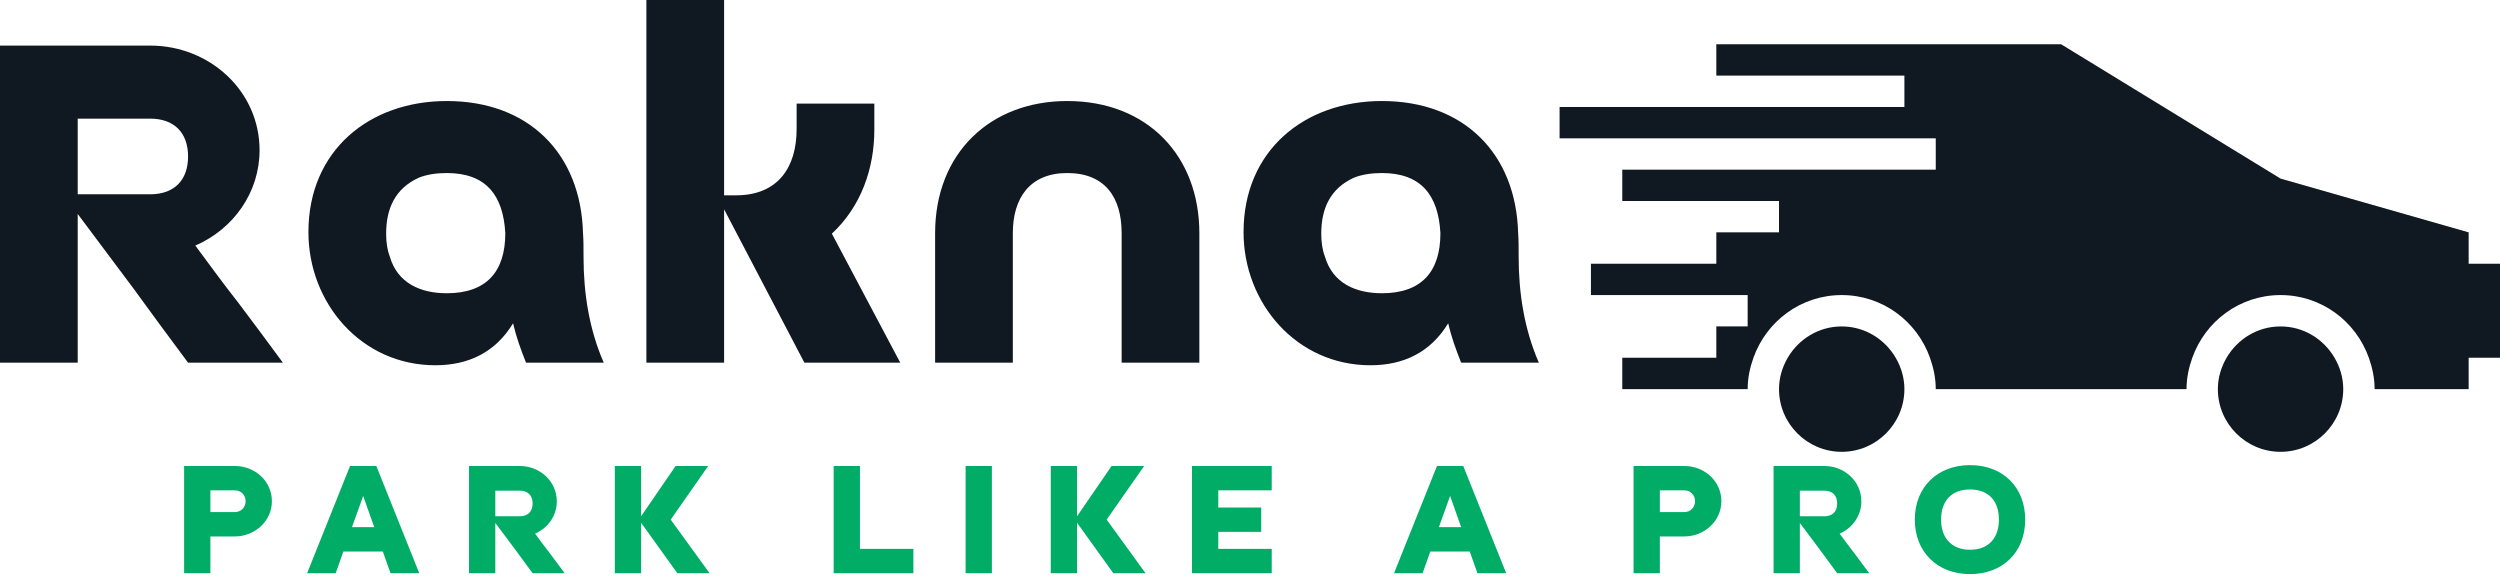 <svg width="258" height="60" viewBox="0 0 258 60" fill="none" xmlns="http://www.w3.org/2000/svg">
<path d="M190.064 33.688C187.683 33.688 185.616 34.998 184.493 36.922C183.937 37.877 183.594 38.977 183.594 40.157C183.594 43.722 186.496 46.628 190.064 46.628C193.632 46.628 196.534 43.722 196.534 40.157C196.534 38.977 196.194 37.877 195.634 36.922C194.512 34.998 192.448 33.688 190.064 33.688Z" fill="#101921"/>
<path d="M235.353 33.688C232.972 33.688 230.905 34.998 229.782 36.922C229.226 37.877 228.883 38.977 228.883 40.157C228.883 43.722 231.785 46.628 235.353 46.628C238.921 46.628 241.823 43.722 241.823 40.157C241.823 38.977 241.483 37.877 240.924 36.922C239.801 34.998 237.737 33.688 235.353 33.688Z" fill="#101921"/>
<path d="M254.765 27.215V23.98L235.355 18.432L212.71 4.57H177.124V7.805H196.534V11.04H160.949V14.275H199.77V17.51H167.419V20.745H183.594V23.98H177.124V27.215H164.184V30.451H180.359V33.685H177.124V36.921H167.419V40.156H180.359C180.359 39.017 180.592 37.936 180.955 36.921C182.294 33.161 185.846 30.451 190.064 30.451C194.286 30.451 197.835 33.161 199.174 36.921C199.533 37.936 199.77 39.017 199.77 40.156H225.65C225.65 39.017 225.883 37.936 226.245 36.921C227.584 33.161 231.136 30.451 235.355 30.451C239.576 30.451 243.125 33.161 244.465 36.921C244.824 37.936 245.06 39.017 245.06 40.156H254.765V36.921H258V27.215H254.765Z" fill="#101921"/>
<path d="M8.02 12.244V20.05H15.506C17.965 20.05 19.409 18.607 19.409 16.147C19.409 13.688 17.965 12.244 15.506 12.244H8.02ZM20.157 25.344C21.654 27.375 23.152 29.407 24.702 31.386C26.199 33.364 27.696 35.396 29.194 37.428H19.409C17.484 34.861 15.613 32.295 13.741 29.728C11.87 27.215 9.945 24.649 8.02 22.082V37.428H0V4.705H15.506C21.601 4.705 26.787 9.357 26.787 15.506C26.787 19.837 24.114 23.633 20.157 25.344ZM52.147 24.061C51.933 20.157 50.169 17.858 46.105 17.858C44.983 17.858 44.02 18.019 43.218 18.34C40.759 19.462 39.85 21.548 39.85 24.114C39.85 24.97 39.956 25.771 40.224 26.467C41.026 29.247 43.432 30.263 46.105 30.263C50.169 30.263 52.147 28.071 52.147 24.061ZM62.306 37.428H54.286C53.751 36.091 53.27 34.754 52.949 33.364C51.131 36.358 48.351 37.695 44.929 37.695C37.283 37.695 31.829 31.279 31.829 23.954C31.829 15.506 38.139 10.426 46.105 10.426C54.607 10.426 59.953 15.88 60.167 24.061C60.221 24.756 60.221 25.558 60.221 26.52C60.221 30.263 60.809 34.006 62.306 37.428ZM82.212 10.694H90.232V13.367C90.232 17.43 88.842 21.334 85.848 24.114L92.906 37.428H83.014L74.727 21.601V37.428H66.707V0H74.727V20.157H75.957C80.287 20.157 82.212 17.27 82.212 13.313V10.694ZM123.773 24.061V37.428H115.753V24.061C115.753 20.371 114.042 17.858 110.138 17.858C106.289 17.858 104.524 20.425 104.524 24.061V37.428H96.504V24.061C96.504 15.826 102.172 10.426 110.138 10.426C118.426 10.426 123.773 16.094 123.773 24.061ZM148.651 24.061C148.437 20.157 146.673 17.858 142.609 17.858C141.487 17.858 140.524 18.019 139.722 18.34C137.263 19.462 136.354 21.548 136.354 24.114C136.354 24.97 136.461 25.771 136.728 26.467C137.53 29.247 139.936 30.263 142.609 30.263C146.673 30.263 148.651 28.071 148.651 24.061ZM158.81 37.428H150.79C150.255 36.091 149.774 34.754 149.453 33.364C147.635 36.358 144.855 37.695 141.433 37.695C133.787 37.695 128.334 31.279 128.334 23.954C128.334 15.506 134.643 10.426 142.609 10.426C151.111 10.426 156.458 15.88 156.672 24.061C156.725 24.756 156.725 25.558 156.725 26.52C156.725 30.263 157.313 34.006 158.81 37.428Z" fill="#101921"/>
<path d="M19 59.157V48.09H24.244C26.306 48.09 28.06 49.646 28.06 51.725C28.06 53.823 26.251 55.36 24.244 55.36H21.712V59.157H19ZM24.244 50.604H21.712V52.846H24.244C24.877 52.846 25.347 52.358 25.347 51.725C25.347 51.092 24.877 50.604 24.244 50.604ZM39.506 56.915H35.438L34.642 59.157H31.694L36.125 48.09H38.837L43.268 59.157H40.302L39.506 56.915ZM36.324 54.401H38.62L37.481 51.183L36.324 54.401ZM51.116 50.64V53.28H53.647C54.479 53.28 54.967 52.792 54.967 51.96C54.967 51.128 54.479 50.64 53.647 50.64H51.116ZM55.221 55.071C55.727 55.758 56.233 56.445 56.758 57.114C57.264 57.783 57.77 58.47 58.277 59.157H54.967C54.316 58.289 53.684 57.421 53.051 56.553C52.418 55.703 51.767 54.835 51.116 53.968V59.157H48.403V48.09H53.647C55.709 48.09 57.463 49.664 57.463 51.743C57.463 53.208 56.559 54.492 55.221 55.071ZM63.449 48.09H66.161V53.28L69.723 48.09H73.087L69.217 53.624L73.231 59.157H69.904L66.161 53.949V59.157H63.449V48.09ZM94.262 56.644V59.157H86.034V48.09H88.747V56.644H94.262ZM99.651 48.09H102.363V59.157H99.651V48.09ZM108.439 48.09H111.152V53.28L114.714 48.09H118.078L114.208 53.624L118.222 59.157H114.895L111.152 53.949V59.157H108.439V48.09ZM123.014 48.09H131.242V50.604H125.727V52.376H130.157V54.89H125.727V56.644H131.242V59.157H123.014V48.09ZM151.676 56.915H147.608L146.812 59.157H143.864L148.295 48.09H151.007L155.438 59.157H152.472L151.676 56.915ZM148.494 54.401H150.79L149.651 51.183L148.494 54.401ZM168.584 59.157V48.09H173.828C175.89 48.09 177.644 49.646 177.644 51.725C177.644 53.823 175.835 55.36 173.828 55.36H171.297V59.157H168.584ZM173.828 50.604H171.297V52.846H173.828C174.461 52.846 174.931 52.358 174.931 51.725C174.931 51.092 174.461 50.604 173.828 50.604ZM185.745 50.64V53.28H188.277C189.109 53.28 189.597 52.792 189.597 51.96C189.597 51.128 189.109 50.64 188.277 50.64H185.745ZM189.85 55.071C190.356 55.758 190.863 56.445 191.387 57.114C191.893 57.783 192.4 58.47 192.906 59.157H189.597C188.946 58.289 188.313 57.421 187.68 56.553C187.047 55.703 186.396 54.835 185.745 53.968V59.157H183.033V48.09H188.277C190.338 48.09 192.092 49.664 192.092 51.743C192.092 53.208 191.188 54.492 189.85 55.071ZM203.304 56.734C205.275 56.734 206.288 55.468 206.288 53.624C206.288 51.671 205.203 50.514 203.304 50.514C201.315 50.514 200.32 51.779 200.32 53.624C200.32 55.541 201.423 56.734 203.304 56.734ZM203.304 59.248C199.904 59.248 197.608 56.933 197.608 53.624C197.608 50.206 200.013 48 203.304 48C206.722 48 209 50.297 209 53.624C209 57.06 206.613 59.248 203.304 59.248Z" fill="#01AC67"/>
</svg>
